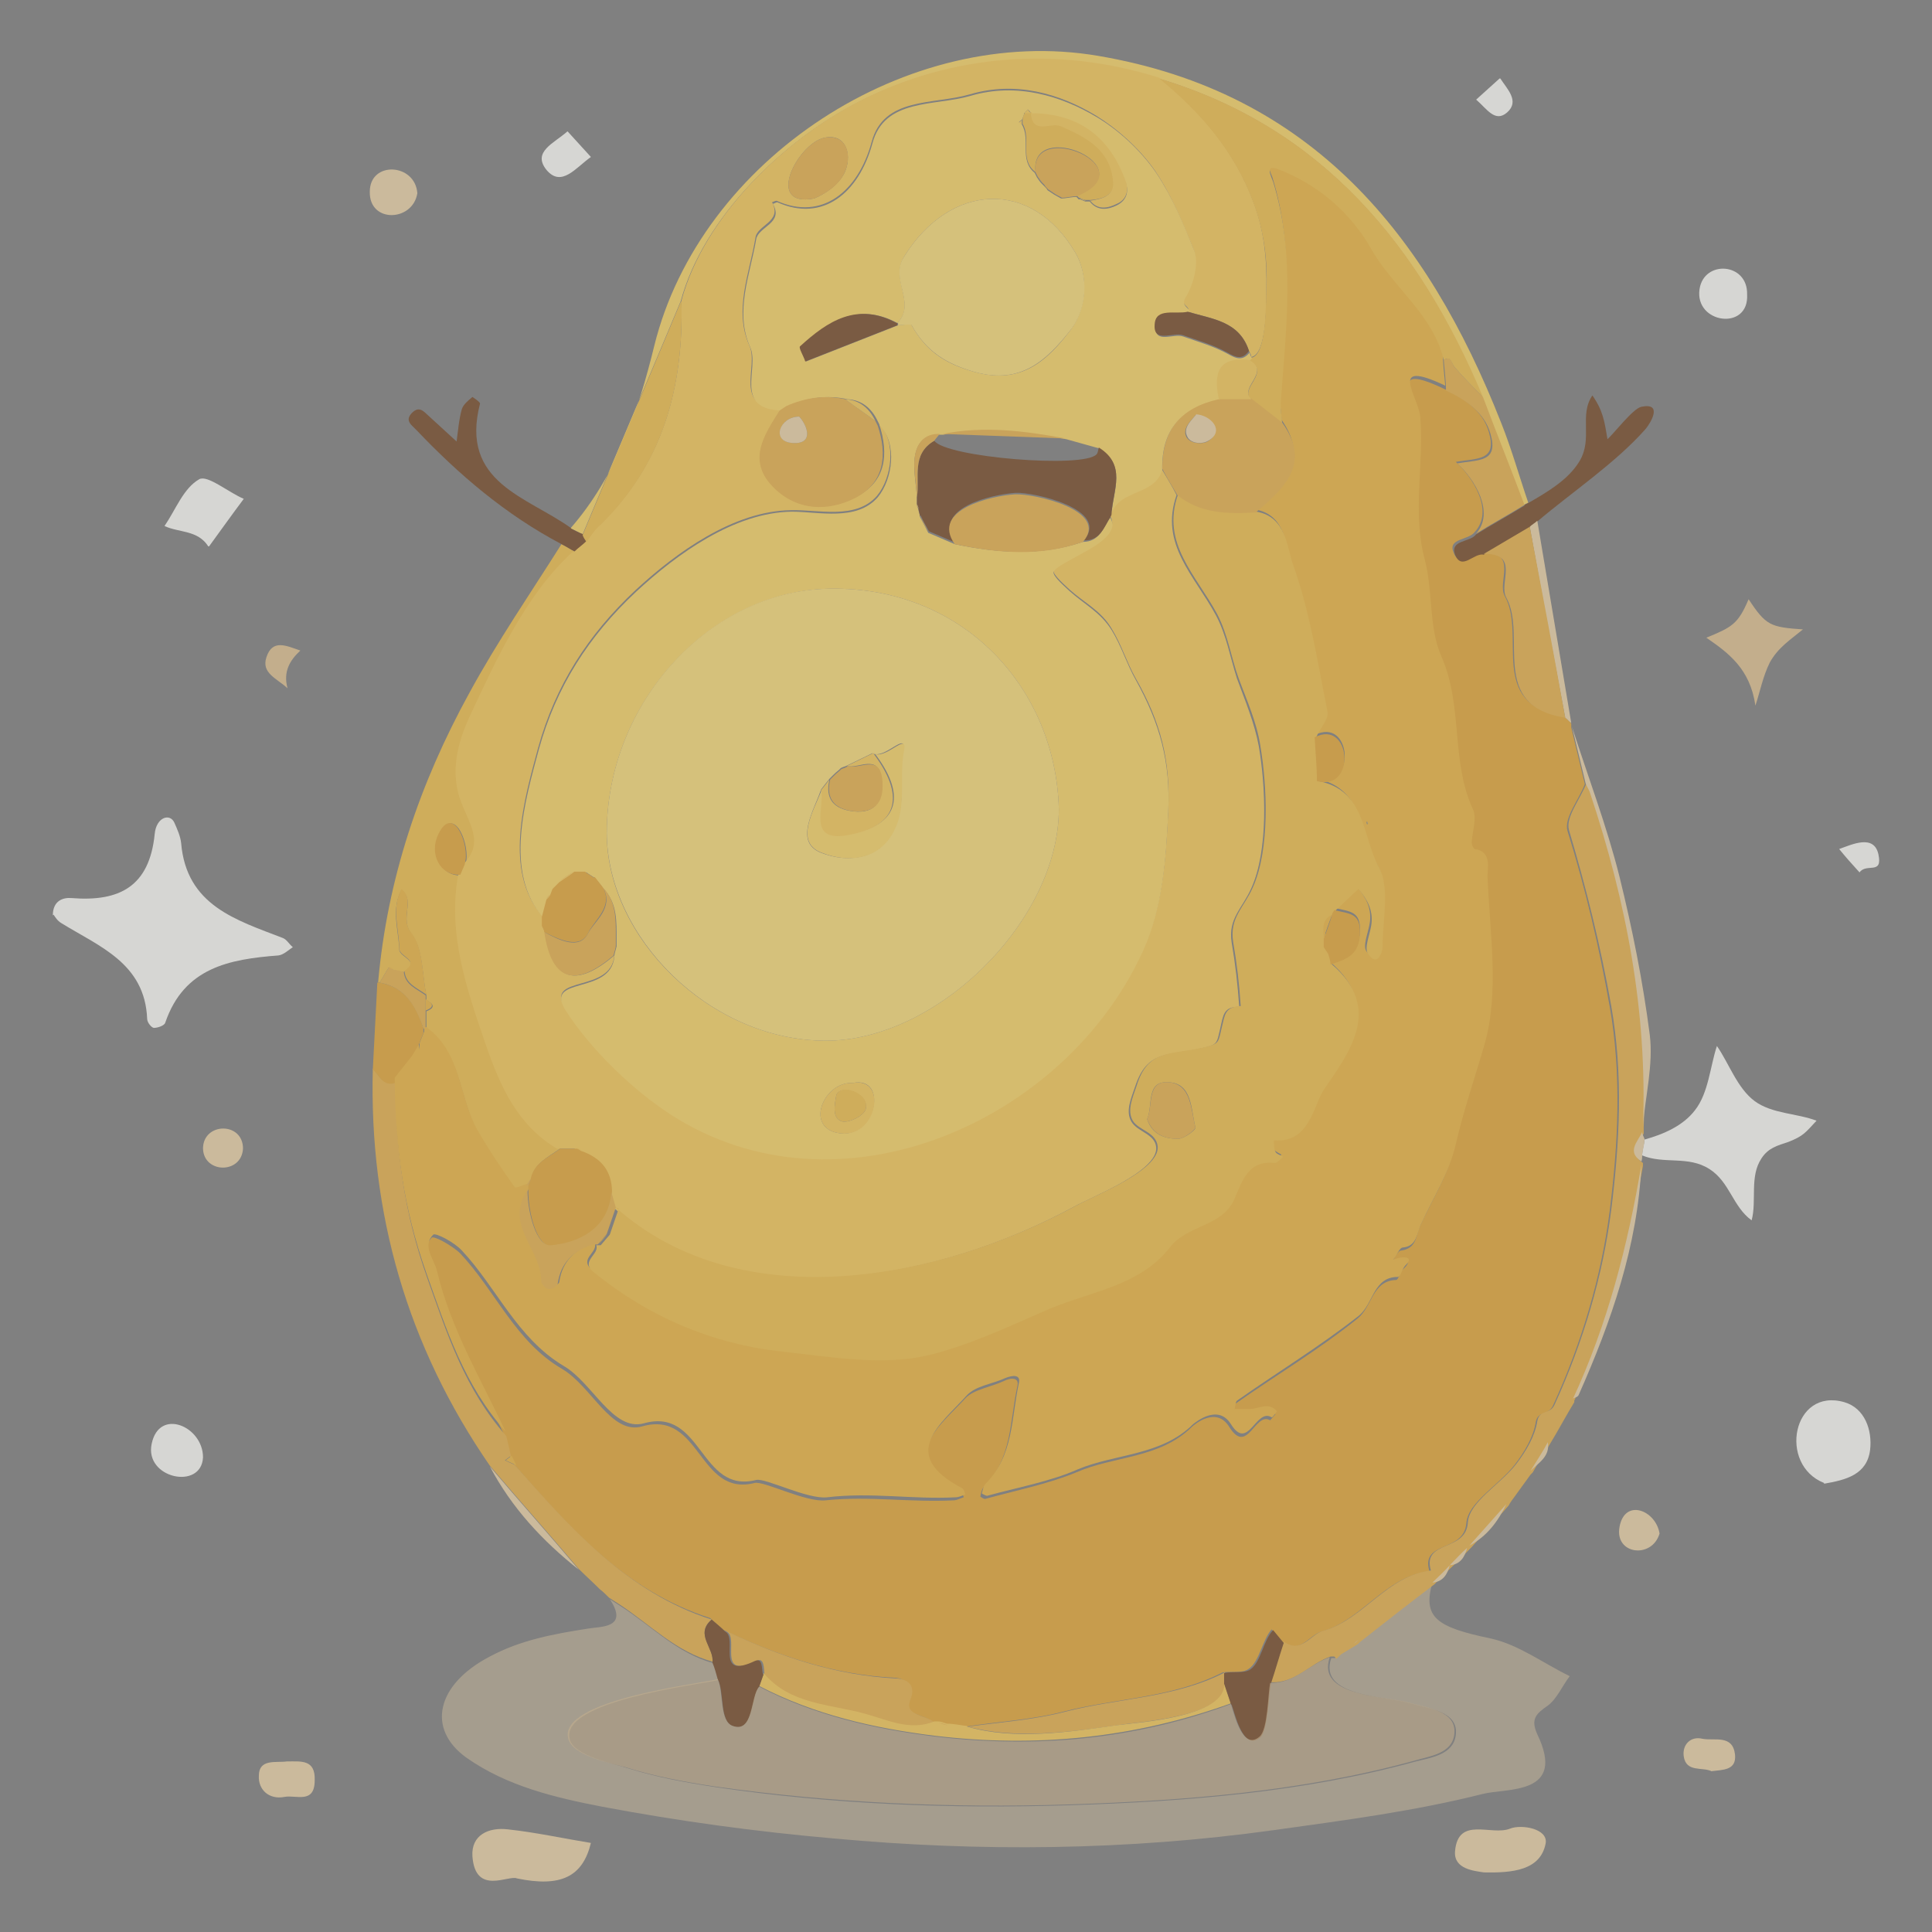 <?xml version="1.0" encoding="UTF-8"?>
<svg xmlns="http://www.w3.org/2000/svg" version="1.1" viewBox="0 0 256 256">
  <rect x="0" y="0" width="256" height="256" fill="#808080" stroke="none"/>
  <defs>
    <style>
      .cls-1, .cls-2 {
        fill: #ebd3a8;
      }

      .cls-3, .cls-4 {
        fill: #dfc292;
      }

      .cls-5 {
        fill: #f1c04c;
      }

      .cls-6 {
        fill: #fadd79;
      }

      .cls-4 {
        opacity: .6;
      }

      .cls-7 {
        fill: #eeb741;
      }

      .cls-8 {
        fill: #e5a838;
      }

      .cls-2 {
        opacity: .5;
      }

      .cls-9 {
        fill: #e8b24b;
      }

      .cls-10 {
        fill: #f7cb59;
      }

      .cls-11 {
        fill: #fad567;
      }

      .cls-12 {
        fill: #774b29;
      }

      .cls-13 {
        fill: #fbfbf7;
      }

      .cls-14 {
        opacity: .7;
      }
    </style>
  </defs>
  <!-- Generator: Adobe Illustrator 28.7.5, SVG Export Plug-In . SVG Version: 1.2.0 Build 176)  -->
  <g>
    <g id="_图层_1" data-name="图层_1">
      <g class="cls-14">
        <path class="cls-8" d="M208.2,95.9c0,.2,0,.3,0,.5.6,2.5,1.2,5,1.8,7.5-.8,2.1-2.8,4.5-2.3,6.2,2.4,7.7,4.2,15.4,5.6,23.3,1.6,9.1,1.1,18.2,0,27-1.1,8.7-3.7,17.5-7.5,25.8-.6,1.4-2,.7-2.3,2.2-.3,2-1.5,4-2.8,5.7-2.1,2.7-6.2,5-6.4,7.7-.3,4-6.1,2.3-4.9,6.4-5.9.7-8.9,6.5-14.3,8-1.7.5-2.9,3.1-5.2,1.4-.5-.6-.9-1.1-1.4-1.7-1.2,1.3-1.6,4.2-3,5.2-.9.7-2.4.3-3.5.5-6.6,3.4-14.1,3.4-21.1,5.2-4.2,1.1-8.6,1.3-13,2-.9,0-1.7-.2-2.6-.3-.4,0-.8-.2-1.2-.3-.2,0-.4,0-.5,0-1.1-1.1-4.1-.9-3.3-3,1-2.6-1.3-2.9-1.9-2.9-8-.4-15.3-2.9-22.5-6.3-.6-.5-1.2-1-1.8-1.6-11.3-3.6-18.7-12-26.1-20.5-.2-.4-.4-.8-.6-1.2-.2-.9-.4-1.7-.6-2.6-3.3-7-7.3-13.7-9.1-21.3-.4-1.6-2-3.3-.5-4.8.3-.3,2.8,1.1,3.8,2.1,4.7,5,7.3,11.7,13.5,15.3,3.9,2.3,6.5,8.8,10.6,7.6,7.8-2.2,7.4,9.4,14.9,7.5,1.2-.3,6.8,2.6,9.4,2.3,5.7-.6,11.3.3,17,0,.4,0,.9-.3,1.3-.4-.1-.3-.2-.7-.4-.8-8.6-4.5-2.9-8.5.6-12.3,1.1-1.2,3.4-1.5,5.1-2.3,1-.5,2.1-.5,1.8.7-1,4.6-.7,9.6-4.4,13.3-.3.3-.4.8-.5,1.3,0,0,.5.4.7.3,4-1.1,8.4-2,12-3.5,5-2.2,11-1.8,15.3-6,.4-.4,3.3-2.8,5,0,2.4,3.8,3.4-2.1,5.4-.9,0,0,.7-.8.7-.8-1.1-1.3-2.3-.3-3.6-.3-.7,0-1.3,0-2,0,.1-.4,0-.9.3-1.1,5.4-3.8,11-7.1,16.2-11.3,1.9-1.5,1.9-5,5.1-5.1.3,0,.5-1.1,1-1.5.6-.6.9-1-.3-1.1-.4,0-.9.2-1.3.3.4-.6.8-1.6,1.3-1.6,2-.3,1.9-1.9,2.4-3.1,1.6-3.5,3.7-6.7,4.6-10.6,1-4.4,2.6-8.9,3.8-13.2,2-6.9.6-14.8.4-22.3,0-1,.6-3.3-1.7-3.6-.2,0-.4-.6-.4-.9,0-1.4.7-3.2.2-4.3-3.1-6.4-1.4-13.8-4.2-20.3-1.7-3.9-1.1-8.6-2.2-12.8-1.7-6.3,0-12.6-.6-18.9-.2-2.7-4.5-7.9,3.3-4.2,2.6,1.2,5.2,2.9,6,5.8,1.1,3.8-1.6,3.4-4.4,3.9,2.3,2.1,5.1,6.5,2.5,9.3-.8,1.1-3.6.8-2.8,2.7.8,2.2,2.5-.3,3.8,0,4.9-.1,1.9,3.9,3,5.8,2.9,5.2-2.4,14.3,7.8,15.9.3.2.5.5.8.7Z"/>
        <path class="cls-2" d="M189.8,209.7c-1.3,4.6.5,5.9,7.7,7.4,3.7.8,7,3.3,10.5,5-1,1.3-1.7,3-2.9,3.9-1.6,1.1-2.3,1.8-1.4,3.8,3.9,8.1-4,7.1-7.2,7.9-9.1,2.3-18.4,3.5-27.7,4.8-19.4,2.7-38.9,2.9-58.4,1.1-10.3-.9-20.5-2.3-30.6-4.2-6.2-1.2-12.6-2.7-18-6.5-5.3-3.8-4-9.7,3.1-13.4,4.1-2.2,8.5-3,13-3.7,1.6-.3,5.5,0,2.9-3.9.5.3.9.6,1.4.9,4.1,2.6,7.5,6.3,12.4,7.6.2.7.4,1.5.7,2.2-3.1.7-21.2,2.8-19.8,7.9.6,2.2,5.9,3.2,7.7,3.8,3.8,1.2,7.7,1.9,11.6,2.5,15.5,2.3,31.3,2.9,47,2.4,15.4-.5,30.9-1.7,45.8-5.8,2-.5,5-.9,5.3-3.5.4-3.2-3.7-3.5-6-4.2-3.2-1-12.3-.8-10.5-6,.2,0,.4,0,.5,0,.2-.2.4-.4.6-.6.7-.4,1.3-.8,2-1.2.2-.2.4-.4.6-.5,3.3-2.5,6.5-5,9.8-7.6Z"/>
        <path class="cls-5" d="M50.1,130.2c1.2-13.7,5.5-26.4,12.1-38.4,3.7-6.8,8.1-13.2,12.2-19.7.6.3,1.2.7,1.8,1-6.1,5.6-10,14.1-13.5,21.6-1.6,3.5-2.6,7.2-1.4,10.9,1.1,3.3,3.5,5.9.4,8.9.7-2.4-1.5-8.1-3.5-3.9-1.2,2.5.2,5.5,2.9,5.4-1.4,7.9,1.1,15.2,3.7,22.5,1.9,5.5,4.1,10.6,9.4,13.7-1.5,1.1-3.4,1.9-3.8,4-.2.3-.4.6-.6.9-.6.2-1.5.6-1.6.4-1.7-2.5-3.4-4.9-4.9-7.5-2.5-4.5-2.1-10.3-6.8-13.7,0-.8,0-1.5,0-2.3,1.3-.5.9-1,0-1.5,0-.2,0-.4,0-.6-.6-2.8-.4-6.1-2-8.2-1.6-2.1.6-4.3-1.3-5.8-1.4,2.6-.4,5.2-.3,7.9,0,1.1,3,1.5.6,3-.5,0-1-.2-1.4-.3-.2,0-.4-.2-.6-.3-.4.7-.8,1.3-1.2,2,0,0-.2,0-.3,0Z"/>
        <path class="cls-9" d="M176.8,219.5c-.2,0-.4,0-.5,0-2.7.9-4.7,3.6-7.9,3.4.6-1.8,1.1-3.6,1.7-5.4,2.3,1.7,3.5-.9,5.2-1.4,5.4-1.5,8.4-7.3,14.3-8-1.2-4.1,4.7-2.4,4.9-6.4.2-2.7,4.3-5,6.4-7.7,1.3-1.7,2.5-3.7,2.8-5.7.3-1.6,1.7-.8,2.3-2.2,3.8-8.3,6.4-17.1,7.5-25.8,1.1-8.8,1.6-17.9,0-27-1.4-7.9-3.3-15.6-5.6-23.3-.5-1.7,1.5-4.1,2.3-6.2.2.4.5.8.6,1.3,4.8,14.3,7.6,29,7,44.2,0,.3,0,.6,0,.9-.6,1.3-2.1,2.5-.1,3.9,0,.1,0,.3,0,.4-1.9,10.7-4.6,21.2-9.1,31.1,0,0,0,.2,0,.2-1.1,1.8-2.1,3.7-3.2,5.5,0,0,0,0,0,0-.8,1.3-1.6,2.5-2.3,3.8,0,0-.2.2-.3.3-.7,1-1.4,1.9-2.1,2.9-.3.4-.6.8-.8,1.2-1.6,1.8-3.3,3.7-4.9,5.5,0,0-.2.2-.3.3-.8.8-1.5,1.6-2.3,2.3,0,0,0,0,0,0-.8.8-1.6,1.5-2.3,2.3,0,0,0,0,0,0-3.3,2.5-6.5,5-9.8,7.6-.2.2-.4.4-.6.5-.7.4-1.3.8-2,1.2-.2.2-.4.4-.6.6Z"/>
        <path class="cls-13" d="M7,121.3c0-2,1.4-2.4,2.5-2.3,6.3.5,10.3-1.5,11-8.5.2-2.2,2-2.8,2.6-1.5.4.9.8,1.8.9,2.7.7,8.3,7.3,10.2,13.5,12.6.5.2.8.8,1.3,1.2-.6.4-1.2,1-1.9,1.1-6.5.5-12.5,1.6-15,8.9-.1.4-1,.7-1.5.7-.3,0-.9-.7-.9-1.2-.3-7.4-6.4-9.6-11.4-12.7-.5-.3-.8-.8-1-1.1Z"/>
        <path class="cls-9" d="M94.5,220.2c-4.9-1.3-8.3-4.9-12.4-7.6-.5-.3-.9-.6-1.4-.9-.4-.4-.8-.8-1.2-1.1-.9-.9-1.9-1.8-2.8-2.7,0,0,0,0,0,0-3.9-4.6-7.9-9.1-11.8-13.7-10.9-15.8-16-33.4-15.5-52.6.8.8,1.3,2.3,3,1.8.1,9.3,1.1,17.1,4.2,25.9,2.7,7.6,5,14.8,10.5,21,.2.9.4,1.7.6,2.6-.3.2-.5.4-.8.6.4.2.9.4,1.3.6,7.4,8.4,14.9,16.9,26.1,20.5-2.3,1.9.4,3.8.1,5.7Z"/>
        <path class="cls-11" d="M75.6,70c6.1-7,9-15.6,11.1-24.2,6.1-24.7,33.6-42.7,58.8-38.4,28.3,4.8,43.6,23.7,53.4,48.6,1.4,3.5,2.4,7.1,3.6,10.6-.2.1-.4.2-.6.3-1.8-4.8-3.7-9.6-5.5-14.3-8.4-20.1-21.2-35.7-42.9-42.2-13.2-4.2-27.4-3.2-39.7,3.1-10,5.1-20.6,15.3-23.6,26.4-4.3,10.3-8.7,20.6-13,30.9-.6-.3-1.1-.6-1.7-.8Z"/>
        <path class="cls-13" d="M217.9,151c2.5-.7,5.1-1.8,6.7-3.9,1.8-2.3,2-5.8,2.9-8.5,1.6,2.3,2.7,5.6,5,7.3,2.3,1.7,5.6,1.6,8.2,2.6-1.5,1.6-1.7,2-3.7,2.8-1.5.5-2.7.8-3.6,2.2-1.6,2.4-.6,5.6-1.3,8.2-2.5-1.8-2.9-5.1-5.6-6.8-2.8-1.8-6-.6-8.9-1.8,0-.6.2-1.3.3-1.9Z"/>
        <path class="cls-12" d="M202,66.9c.2-.1.4-.2.6-.3,2.4-1.4,5.2-3,6.7-5.5,1.8-3-.1-6.1,1.7-8.7,1.4,2,1.6,3.4,2,5.8.8-.7,3.4-4.1,4.5-4.3,2.9-.6,1.2,2.2.5,3-4,4.5-9.7,8.3-14.3,12.2-.3.3-.7.5-1,.8l-6.1,3.6c-1.3-.3-2.9,2.2-3.8,0-.7-2,2-1.6,2.8-2.7,2.1-1.3,4.3-2.5,6.4-3.8Z"/>
        <path class="cls-12" d="M75.6,70c.6.3,1.1.6,1.7.8.2.3.4.6.5.9-.5.5-1.1.9-1.6,1.4-.6-.3-1.2-.7-1.8-1-7.4-3.9-13.6-9.2-19.3-15.2-.6-.6-1.5-1.2-.5-2.2,1-1,1.6-.1,2.3.5,1.2,1.1,2.4,2.2,3.6,3.3.2-1.4.3-2.9.7-4.3.2-.6.8-1.1,1.4-1.6,0,0,1.1.7,1,.9-2.7,10.5,6.3,12.3,12.1,16.5Z"/>
        <path class="cls-1" d="M68.5,248.9c-1.1-.5-5.5,2.3-5.9-2.9-.2-2.9,2.2-3.9,4.7-3.6,3.7.4,7.3,1.2,11,1.8-1.1,4.5-4,5.9-9.8,4.7Z"/>
        <path class="cls-13" d="M241.7,196.5c-6.1-2.4-4.2-12.7,2.7-10.7,2.7.8,3.7,3.7,3.4,6.3-.4,3.3-3.2,4-6.1,4.5Z"/>
        <path class="cls-8" d="M52.4,143.5c-1.7.5-2.1-1-3-1.8.2-3.8.4-7.7.6-11.5,0,0,.2,0,.3,0,3.4.6,4.9,3.1,5.8,6.1,0,.2,0,.4,0,.6-.2.5-.4,1-.6,1.5,0,.3,0,.6,0,.9-.3.5-.6,1-.9,1.5-.8,1-1.5,1.9-2.3,2.9Z"/>
        <path class="cls-3" d="M232.6,93.5c-.7-4.9-3.6-7-6.5-9,3.4-1.4,4.2-1.8,5.6-5.1,2.3,3.5,2.9,3.7,7.2,4-1.7,1.4-3.3,2.4-4.4,4.4-.9,1.8-1.3,3.9-1.9,5.7Z"/>
        <path class="cls-1" d="M196.6,248.1c-1.2-.2-4-.4-3.8-2.8.4-4.7,4.8-2,7.3-3,1.5-.6,5.1,0,4.7,2-.7,3.5-4.3,3.9-8.3,3.8Z"/>
        <path class="cls-13" d="M27.6,72.4c-1.4-2.2-3.9-1.8-5.8-2.7,1.5-2.2,2.5-5,4.6-6.2,1.1-.6,3.8,1.7,5.9,2.6-1.5,2-3,4.1-4.6,6.3Z"/>
        <path class="cls-1" d="M217.7,149.3c.6-15.2-2.2-29.8-7-44.2-.1-.4-.4-.8-.6-1.3-.6-2.5-1.2-5-1.8-7.5,2.1,6.6,4.6,13.1,6.3,19.9,1.7,6.9,3.1,13.9,4,20.9.5,4-.6,8.1-.9,12.2Z"/>
        <path class="cls-13" d="M26.9,193.1c-.2,4.4-7.8,2.8-6.8-1.8,1-4.8,6.8-2.3,6.8,1.8Z"/>
        <path class="cls-13" d="M231.5,39c.3,4.9-7,3.9-6.3-.7.6-3.9,6.4-3.5,6.3.7Z"/>
        <path class="cls-1" d="M55.3,25.6c-.6,3.8-6.4,4-6.3-.2,0-4.1,6-3.8,6.3.2Z"/>
        <path class="cls-1" d="M38,233.4c1.9,0,3.8-.3,3.7,2.5,0,3.2-2.5,1.9-4,2.2-2.1.4-3.5-1-3.4-2.8,0-2.3,2.3-1.7,3.7-1.9Z"/>
        <path class="cls-1" d="M226.8,234.7c-1.2-.6-3.4.2-3.7-2-.2-1.5.9-2.7,2.5-2.3,1.6.3,4-.6,4.3,2.1.2,2.1-1.6,2-3.2,2.2Z"/>
        <path class="cls-13" d="M75.2,17.4c1.1,1.2,2.1,2.3,3.1,3.4-2,1.4-3.9,4.1-5.9,1.7-1.9-2.4,1-3.5,2.8-5.1Z"/>
        <path class="cls-1" d="M219.9,203.2c-1,3.4-6,2.8-5.3-.9.7-3.8,4.8-2.2,5.3.9Z"/>
        <path class="cls-1" d="M32.2,152.2c-.2,3.4-5.2,3.3-5.3,0,0-3.5,5.3-3.6,5.3,0Z"/>
        <path class="cls-1" d="M208.4,185.4c4.6-9.9,7.3-20.4,9.1-31.1-.5,10.8-4,20.8-8.3,30.5-.1.3-.5.4-.8.5Z"/>
        <path class="cls-1" d="M202.7,69.8c.3-.3.7-.5,1-.8,1.5,8.9,3,17.9,4.5,26.8-.3-.2-.5-.5-.8-.7-1.6-8.4-3.2-16.9-4.7-25.3Z"/>
        <path class="cls-13" d="M246.4,115.6c-1-1.1-1.9-2.1-2.7-3.1,1.7-.6,4.6-2,5.2.7.6,2.8-1.6,1.1-2.5,2.4Z"/>
        <path class="cls-13" d="M198.8,10.4c.9,1.4,2.6,3,.9,4.5-1.6,1.4-2.7-.5-4.1-1.7,1-.9,2-1.8,3.1-2.8Z"/>
        <path class="cls-3" d="M38.1,91.2c-1.4-1.3-3.5-2-2.8-4.1.8-2.5,2.7-1.5,4.5-.9-1.4,1.3-2.3,2.8-1.7,5Z"/>
        <path class="cls-1" d="M64.9,194.3c3.9,4.6,7.9,9.1,11.8,13.7-4.8-3.8-8.9-8.2-11.8-13.7Z"/>
        <path class="cls-1" d="M194.7,204.8c1.6-1.8,3.3-3.7,4.9-5.5-1.1,2.3-2.6,4.3-4.9,5.5Z"/>
        <path class="cls-1" d="M205.1,191.2c1.1-1.8,2.1-3.7,3.2-5.5-1.1,1.8-2.1,3.7-3.2,5.5Z"/>
        <path class="cls-1" d="M202.8,194.9c.8-1.3,1.6-2.5,2.3-3.8.3,1.9-1.2,2.7-2.3,3.8Z"/>
        <path class="cls-1" d="M217.9,151c0,.6-.2,1.3-.3,1.9,0,.3,0,.7-.1,1-2-1.3-.5-2.6.1-3.9,0,.3.2.6.3.9Z"/>
        <path class="cls-1" d="M200.5,198.1c.7-1,1.4-1.9,2.1-2.9-.7,1-1.4,1.9-2.1,2.9Z"/>
        <path class="cls-1" d="M76.7,208c.9.9,1.9,1.8,2.8,2.7-.9-.9-1.9-1.8-2.8-2.7Z"/>
        <path class="cls-1" d="M189.8,209.7c.8-.8,1.6-1.5,2.3-2.3-.3,1.2-.9,2.2-2.3,2.3Z"/>
        <path class="cls-1" d="M192.1,207.4c.8-.8,1.5-1.6,2.3-2.3-.3,1.2-.9,2.2-2.3,2.3Z"/>
        <path class="cls-7" d="M55.6,139.1c0-.3,0-.6,0-.9.2-.5.4-1,.6-1.5,0-.2,0-.4,0-.6,0,0,.2,0,.3,0,4.7,3.4,4.3,9.3,6.8,13.7,1.5,2.6,3.2,5.1,4.9,7.5.1.2,1.1-.3,1.6-.4,0,0,.2,0,.3,0,0,.2,0,.4,0,.6-3.2,4.6,1.9,8,1.8,12.1,0,.4.6,1,1,1,.4,0,1.1-.4,1.2-.7.4-2.8,2.1-4.4,4.7-5.2.5,1.3-2.2,2.1-.3,3.6,7.4,5.8,15.7,9.4,25,10.5,6.4.7,13.2,2,19.2.5,5.1-1.2,10.4-3.6,15.3-5.8,5.7-2.6,12.7-3.1,16.8-8.5,2.4-3.1,7-2.6,8.6-6.5,1-2.3,1.8-5,5.3-4.7.3,0,.7-.5,1.1-.8-.3-.2-.8-.4-1-.7-.2-.4-.1-1-.2-1.5,4.7.5,5.1-4.5,6.6-6.7,3.2-4.7,8-10.7,1.1-16.6,2.3-.7,3.8-1.3,3.9-4.1.1-2.7-1.3-2.6-3.4-3.1,1-.9,2-1.9,3-2.8,1.2,1.4,2,2.9,1.7,4.8-.2,1.3-1,3.1-.4,3.8,1.3,1.7,1.9-.2,1.9-1,0-3.5,1.1-7.8-.5-10.5-2.2-3.9-1.8-10.2-8-11.4,5.3,1.4,4.6-8.3-.3-5.8.5-1.1,1.7-2.4,1.5-3.4-1.2-6.5-2.3-13.1-4.5-19.3-.9-2.4-.8-6.5-4.9-7.2,3.8-3.2,7.3-6.4,3.5-11.9,0-.9-.2-1.8-.2-2.8.7-9.8,2-19.6-1-29.3-.2-.6-1.2-2.4.6-1.7,5.4,2,9.7,5.8,12.4,10.6,2.9,5.1,8.1,8.7,9.6,14.7,0,1.3.2,2.7.3,4-7.8-3.7-3.5,1.5-3.3,4.2.5,6.3-1.1,12.6.6,18.9,1.1,4.2.5,9,2.2,12.8,2.9,6.6,1.2,13.9,4.2,20.3.5,1.1-.1,2.9-.2,4.3,0,.3.2.8.4.9,2.3.3,1.7,2.6,1.7,3.6.3,7.5,1.6,15.4-.4,22.3-1.2,4.2-2.8,8.8-3.8,13.2-.9,3.9-3,7.1-4.6,10.6-.6,1.2-.5,2.9-2.4,3.1-.5,0-.8,1.1-1.3,1.6.4-.1.9-.3,1.3-.3,1.1,0,.9.5.3,1.1-.4.4-.6,1.5-1,1.5-3.2,0-3.2,3.5-5.1,5.1-5.2,4.1-10.8,7.5-16.2,11.3-.2.2-.2.7-.3,1.1.7,0,1.3,0,2,0,1.2,0,2.5-1,3.6.3,0,0-.6.9-.7.8-2.1-1.3-3.1,4.6-5.4.9-1.7-2.7-4.6-.3-5,0-4.2,4.2-10.3,3.9-15.3,6-3.6,1.6-8,2.4-12,3.5-.2,0-.7-.3-.7-.3.1-.4.2-1,.5-1.3,3.7-3.7,3.4-8.7,4.4-13.3.3-1.2-.8-1.1-1.8-.7-1.7.8-3.9,1-5.1,2.3-3.4,3.8-9.2,7.8-.6,12.3.2.1.3.5.4.8-.4.2-.9.4-1.3.4-5.6.3-11.2-.7-17,0-2.6.3-8.2-2.6-9.4-2.3-7.5,1.9-7.1-9.7-14.9-7.5-4.1,1.1-6.8-5.4-10.6-7.6-6.2-3.7-8.9-10.4-13.5-15.3-1-1.1-3.5-2.4-3.8-2.1-1.5,1.5.1,3.2.5,4.8,1.8,7.6,5.8,14.3,9.1,21.3-5.5-6.2-7.8-13.4-10.5-21-3.1-8.8-4.1-16.6-4.2-25.9.8-1,1.5-1.9,2.3-2.9.3-.5.6-1,.9-1.5ZM181.2,108.9c-.2,0-.2,0-.1.3.2,0,.2,0,.1-.3Z"/>
        <path class="cls-9" d="M202.7,69.8c1.6,8.4,3.2,16.9,4.7,25.3-10.2-1.6-5-10.8-7.8-15.9-1.1-1.9,1.9-5.9-3-5.8,2-1.2,4.1-2.4,6.1-3.6Z"/>
        <path class="cls-9" d="M96.2,216.1c7.1,3.4,14.5,5.9,22.5,6.3.6,0,3,.3,1.9,2.9-.8,2.1,2.2,1.9,3.3,3-3.2,1.3-6.2-.2-9.1-1-4.7-1.3-10-1.2-13.5-5.4-.1-.8,0-2.4-1.1-1.8-5.3,2.5-2.2-3-3.9-3.9Z"/>
        <path class="cls-9" d="M128.2,228.8c4.3-.6,8.8-.9,13-2,7-1.8,14.5-1.8,21.1-5.2,0,.5,0,1,0,1.4.4,4.5-11.2,5.1-14.2,5.6-6.3.9-13.6,1.9-19.8.2Z"/>
        <path class="cls-9" d="M191.6,51.7c0-1.3-.2-2.7-.3-4,1.1-.6,1,.4,1.4.9,1.2,1.4,2.5,2.7,3.8,4,1.8,4.8,3.7,9.5,5.5,14.3-2.1,1.3-4.3,2.5-6.4,3.8,2.5-2.8-.2-7.2-2.5-9.3,2.8-.5,5.5-.1,4.4-3.9-.8-2.9-3.4-4.6-6-5.8Z"/>
        <path class="cls-10" d="M128.2,228.8c6.2,1.8,13.5.7,19.8-.2,3-.4,14.6-1.1,14.2-5.6.3.9.6,1.8.9,2.7-12.7,4.6-25.8,5.9-39.2,4.3-8.1-1-16-2.8-23.3-6.6.2-.6.4-1.1.6-1.7,3.5,4.2,8.9,4.1,13.5,5.4,2.9.8,5.9,2.3,9.1,1,.2,0,.4,0,.5,0,.4,0,.8.2,1.2.3.9,0,1.7.2,2.6.3Z"/>
        <path class="cls-12" d="M101.2,221.8c-.2.6-.4,1.1-.6,1.7-1.1,1.2-.7,6.2-3.5,5.2-1.8-.6-1.1-4.6-2-6.2-.2-.7-.4-1.5-.7-2.2.3-1.9-2.4-3.7-.1-5.7.6.5,1.2,1,1.8,1.6,1.7.9-1.4,6.4,3.9,3.9,1.1-.5.9,1,1.1,1.8Z"/>
        <path class="cls-12" d="M163.1,225.8c-.3-.9-.6-1.8-.9-2.7,0-.5,0-1,0-1.4,1.1-.3,2.6.1,3.5-.5,1.4-1,1.7-3.9,3-5.2.5.6.9,1.1,1.4,1.7-.6,1.8-1.1,3.6-1.7,5.4-.3,1.4-.4,6.2-1.4,7.1-2.3,2-3.4-3.3-3.8-4.3Z"/>
        <path class="cls-7" d="M68.3,194.1c-.4-.2-.9-.4-1.3-.6.3-.2.5-.4.8-.6.2.4.4.8.6,1.2Z"/>
        <path class="cls-9" d="M125.6,228.6c-.4,0-.8-.2-1.2-.3.4,0,.8.2,1.2.3Z"/>
        <path class="cls-4" d="M163.1,225.8c.4,1.1,1.5,6.3,3.8,4.3,1.1-.9,1.1-5.7,1.4-7.1,3.2.1,5.2-2.5,7.9-3.4-1.8,5.2,7.2,5.1,10.5,6,2.2.7,6.4,1,6,4.2-.3,2.6-3.3,2.9-5.3,3.5-14.9,4.1-30.4,5.3-45.8,5.8-15.7.5-31.5-.2-47-2.4-3.9-.6-7.8-1.3-11.6-2.5-1.8-.5-7.1-1.5-7.7-3.8-1.4-5.1,16.8-7.2,19.8-7.9.8,1.7.2,5.6,2,6.2,2.8,1,2.3-4,3.5-5.2,7.3,3.8,15.2,5.6,23.3,6.6,13.4,1.6,26.5.4,39.2-4.3Z"/>
        <path class="cls-3" d="M179.4,217.8c.2-.2.4-.4.6-.5-.2.2-.4.4-.6.5Z"/>
        <path class="cls-3" d="M176.8,219.5c.2-.2.4-.4.6-.6-.2.2-.4.4-.6.6Z"/>
        <path class="cls-10" d="M76.1,73.1c.5-.5,1.1-.9,1.6-1.4.4-.6.8-1.3,1.4-1.8,8.7-8.2,11.5-18.5,11.2-30.1,3-11.1,13.6-21.3,23.6-26.4,12.3-6.3,26.5-7.3,39.7-3.1,5.5,4.5,10,9.7,12.5,16.5,1.4,3.7,1.8,7.7,1.7,11.7,0,2,0,8.5-2,8.8,0-.3-.2-.6-.3-.8-1.3-4-4.9-4.2-8.1-5.2.5-.7-1.2-.8-.4-2.1,1-1.8,1.8-4.6,1.1-6.3-1.4-3.4-2.8-6.9-5-10.2-2.2-3.2-5.3-5.8-7.9-7.4-4.8-2.9-10.6-4.6-16.7-2.8-4.8,1.4-11.4.3-13,6.3-1.8,6.6-6.6,10.5-12.6,7.8-.1,0-.4.1-.6.2,1.4,2.6-2,3-2.2,4.7-.8,4.8-2.9,9.6-.8,14.3,1.3,2.8-2.3,8.2,4.2,8.4-2.1,3.3-4.4,6.8-.7,10.3,3.1,3,7.1,3.1,10.7,1.3,3.9-2,4.3-5.6,3-9.6,2.3,2.3,1.7,7.1-.3,9.5-2.8,3.2-7.7,1.8-11.4,1.9-7.6.1-15.2,5.6-20.6,10.6-6.3,5.9-10.6,12.6-12.9,20.9-1.8,6.7-4.7,16.4.6,22.3,0,.2,0,.4,0,.6,0,.2,0,.4,0,.6,0,.3.2.6.3.8,1,7,4.4,7.3,9.2,3.2-.4,5.1-9.3,2.5-6.5,7,3.3,5.2,8.9,10.6,14,13.9,22.2,14.3,52.2,1,62.6-21.8,2.6-5.8,3-12,3.3-18.3.3-6.7-1-11.7-4.3-17.5-1.2-2.1-1.9-4.5-3.2-6.6-1.4-2.4-3.6-3.4-5.6-5.2-.4-.4-2.2-1.9-2.1-2.5,0-.5,2.8-1.9,3.3-2.2,1.2-.7,5.6-2.8,4.2-5,0-.2,0-.3.1-.5,1.1-3.2,5.8-2.3,6.7-5.8.7,1.2,1.4,2.3,2,3.5-2.3,6.5,2.4,10.7,5.2,15.9,1.4,2.6,1.9,5.6,2.8,8.4,1.1,3,2.3,5.8,2.9,9,.9,5.3,1.3,13.7-1,18.8-1.2,2.7-3.1,4-2.6,7.2.5,2.9.8,5.6,1,8.5-2.1,0-2.1,1.1-2.5,2.8-.5,2.1-.3,2.2-2.5,2.7-4.4,1-7.2.2-8.8,5.1-.5,1.5-1.3,3.2-.5,4.6.8,1.4,3.1,1.6,3.3,3.4.3,3.2-8.6,6.6-10.9,7.9-17.9,9.7-44.2,15-60.9.2-.2-.7-.4-1.4-.6-2.1,0-2.8-1.4-4.6-4.1-5.5-.2,0-.4-.2-.6-.3-.8,0-1.5,0-2.3,0-5.2-3.1-7.5-8.2-9.4-13.7-2.5-7.3-5.1-14.6-3.7-22.5.2-.5.4-.9.6-1.4,3.1-3,.7-5.6-.4-8.9-1.2-3.7-.2-7.5,1.4-10.9,3.5-7.5,7.4-16,13.5-21.6ZM107.9,26.3c1.6-.7,3.2-1.8,4-3.4,1-2.1.4-5.1-2.4-4.7-3.6.4-8.4,9.4-1.6,8.1Z"/>
        <path class="cls-8" d="M74.1,152.2c.8,0,1.5,0,2.3,0,.2,0,.4.2.6.3,2.6.9,4.1,2.6,4.1,5.5-.3,5-4.5,6.8-8,7.1-1.9.2-3.1-4.3-3.1-7.3,0-.2,0-.4,0-.6,0-.3.2-.6.3-.9.4-2.2,2.3-2.9,3.8-4Z"/>
        <path class="cls-7" d="M53.5,128.7c2.3-1.5-.6-1.9-.6-3,0-2.6-1.1-5.3.3-7.9,1.9,1.5-.3,3.8,1.3,5.8,1.6,2,1.4,5.4,2,8.2-1.2-.9-2.8-1.4-2.9-3.2Z"/>
        <path class="cls-8" d="M61.6,114.5c-.2.5-.4.9-.6,1.4-2.7.2-4.2-2.8-2.9-5.4,2-4.1,4.2,1.6,3.5,3.9Z"/>
        <path class="cls-9" d="M53.5,128.7c.1,1.8,1.7,2.3,2.9,3.2,0,.2,0,.4,0,.6,0,.5,0,1,0,1.5,0,.8,0,1.5,0,2.3,0,0-.2,0-.3,0-1-3-2.4-5.5-5.8-6.1.4-.7.8-1.3,1.2-2,.2,0,.4.2.6.3.5,0,1,.2,1.4.3Z"/>
        <path class="cls-7" d="M56.4,133.9c0-.5,0-1,0-1.5.9.5,1.3,1,0,1.5Z"/>
        <path class="cls-9" d="M70.3,156.2c0,.3-.2.6-.3.9,0,0-.2,0-.3,0,.2-.3.4-.6.6-.9Z"/>
        <path class="cls-7" d="M52.1,128.4c-.2,0-.4-.2-.6-.3.2,0,.4.2.6.3Z"/>
        <path class="cls-5" d="M165.8,47.4c2-.3,1.9-6.9,2-8.8.2-4-.3-7.9-1.7-11.7-2.5-6.8-7-12-12.5-16.5,21.7,6.5,34.5,22.2,42.9,42.2-1.3-1.3-2.6-2.6-3.8-4-.4-.5-.4-1.5-1.4-.9-1.4-6-6.7-9.6-9.6-14.7-2.7-4.8-7.1-8.6-12.4-10.6-1.8-.7-.8,1.1-.6,1.7,3,9.7,1.7,19.5,1,29.3,0,.9.1,1.8.2,2.8-1.4-1.1-2.7-2.1-4.1-3.2-1.7-1.6,2.7-3.6-.3-5.2.1,0,.2-.2.3-.3Z"/>
        <path class="cls-5" d="M90.3,39.9c.3,11.5-2.5,21.9-11.2,30.1-.5.5-.9,1.2-1.4,1.8-.2-.3-.4-.6-.5-.9,4.3-10.3,8.7-20.6,13-30.9Z"/>
        <path class="cls-9" d="M56.1,136.8c-.2.5-.4,1-.6,1.5.2-.5.4-1,.6-1.5Z"/>
        <path class="cls-9" d="M55.6,139.1c-.3.5-.6,1-.9,1.5.3-.5.6-1,.9-1.5Z"/>
        <path class="cls-5" d="M81.6,160c16.7,14.8,43,9.5,60.9-.2,2.3-1.3,11.2-4.7,10.9-7.9-.2-1.9-2.5-2.1-3.3-3.4-.8-1.4,0-3.1.5-4.6,1.5-4.9,4.4-4.1,8.8-5.1,2.2-.5,2-.6,2.5-2.7.4-1.6.4-2.7,2.5-2.8-.2-3-.5-5.6-1-8.5-.5-3.2,1.4-4.5,2.6-7.2,2.3-5.1,1.9-13.5,1-18.8-.5-3.2-1.8-6-2.9-9-1-2.8-1.4-5.7-2.8-8.4-2.8-5.2-7.5-9.4-5.2-15.9,3.1,2.5,6.7,2.5,10.4,2.3,4,.7,4,4.8,4.9,7.2,2.2,6.2,3.2,12.8,4.5,19.3.2,1-1,2.2-1.5,3.4,0,1.9.2,3.8.3,5.8,6.3,1.2,5.8,7.4,8,11.4,1.5,2.7.5,6.9.5,10.5,0,.8-.7,2.8-1.9,1-.6-.7.2-2.5.4-3.8.3-1.9-.5-3.4-1.7-4.8-1,.9-2,1.9-3,2.8,0,.2-.2.4-.3.6-1.5.6-1.1,2-1.1,3.2,0,.4,0,.8,0,1.1l.6.9c.1.5.2,1,.3,1.4,6.9,5.9,2.1,11.9-1.1,16.6-1.4,2.2-1.9,7.1-6.6,6.7,0,.5,0,1.1.2,1.5.1.3.6.4,1,.7-.4.3-.7.8-1.1.8-3.5-.4-4.3,2.4-5.3,4.7-1.6,3.8-6.2,3.4-8.6,6.5-4.1,5.3-11.1,5.9-16.8,8.5-5,2.2-10.2,4.6-15.3,5.8-6,1.4-12.8.2-19.2-.5-9.3-1-17.7-4.6-25-10.5-1.9-1.5.8-2.4.3-3.6.2,0,.4,0,.6,0l1.2-1.4c.4-1.2.8-2.3,1.2-3.5ZM152,148.3c.7,2.1,2.4,2.6,4.1,2.6.8,0,2.4-1.2,2.3-1.5-.6-2.4-.4-5.9-3.6-6-3-.2-2,3.1-2.8,4.9Z"/>
        <path class="cls-9" d="M166.4,67.9c-3.7.2-7.3.2-10.4-2.3-.7-1.2-1.4-2.3-2-3.5,0-5.2,2.5-8.2,7.5-9.3h4.3c1.4,1.1,2.7,2.1,4.1,3.2,3.9,5.4.3,8.7-3.5,11.9ZM158.5,54.9c-.6.8-1.9,1.8-1.3,3,.5.9,2.1,1,2.8.6,2.3-1.4.3-3.4-1.6-3.5Z"/>
        <path class="cls-9" d="M81.6,160c-.4,1.2-.8,2.3-1.2,3.5-.4.5-.8,1-1.2,1.4-.2,0-.4,0-.6,0-2.6.8-4.3,2.4-4.7,5.2,0,.3-.8.8-1.2.7-.4,0-1-.7-1-1,.1-4.2-5-7.5-1.8-12.1,0,3,1.2,7.5,3.1,7.3,3.5-.3,7.7-2.1,8-7.1.2.7.4,1.4.6,2.1Z"/>
        <path class="cls-8" d="M176.5,121.2c0-.2.2-.4.3-.6,2.1.5,3.5.4,3.4,3.1-.1,2.8-1.7,3.4-3.9,4.1,0-.5-.2-1-.3-1.4-.2-.3-.4-.6-.6-.9,0-.4,0-.8,0-1.1.4-1.1.8-2.1,1.1-3.2Z"/>
        <path class="cls-8" d="M174.5,103.5c0-1.9-.2-3.8-.3-5.8,4.8-2.5,5.6,7.2.3,5.8Z"/>
        <path class="cls-5" d="M181.2,108.9c0,.2,0,.3-.1.3,0-.2,0-.3.1-.3Z"/>
        <path class="cls-11" d="M161.5,52.9c-5,1.1-7.6,4.1-7.5,9.3-.9,3.5-5.6,2.6-6.7,5.8.2-3,2-6.4-1.7-8.6-1.4-.4-2.9-.8-4.3-1.2-5.4-1-10.8-1.7-16.3-.6-.2,0-.3,0-.5,0-2.2-.1-3.1,1.4-3.3,3.1-.2,1.7.2,3.5.3,5.3,0,.3,0,.6,0,.9,0,.2.1.4.2.6,0,.3.2.7.2,1l1.1,2.1c1.2.5,2.3,1,3.5,1.5,5.7,1.2,11.4,1.6,17-.3,2.2,0,2.7-1.9,3.6-3.2,1.5,2.2-3,4.3-4.2,5-.5.3-3.2,1.6-3.3,2.2-.1.6,1.7,2.1,2.1,2.5,2,1.8,4.1,2.8,5.6,5.2,1.3,2.1,2,4.5,3.2,6.6,3.2,5.8,4.6,10.8,4.3,17.5-.3,6.3-.7,12.5-3.3,18.3-10.3,22.8-40.4,36.1-62.6,21.8-5.1-3.3-10.7-8.7-14-13.9-2.8-4.5,6-1.9,6.5-7,0-.5.2-.9.3-1.4v-.9c0-2.4.1-4.8-1.7-6.7l-1.1-1.4c-.4-.3-.8-.5-1.2-.8-.5,0-1,0-1.4,0-.7.5-1.4.9-2,1.4,0,0,0,0,0,0-.3.3-.6.6-.9.9-.1.3-.2.5-.3.8l-.5.6c-.2.8-.4,1.5-.6,2.3-5.3-5.9-2.4-15.6-.6-22.3,2.3-8.3,6.6-15,12.9-20.9,5.4-5,13-10.5,20.6-10.6,3.6,0,8.6,1.3,11.4-1.9,2-2.4,2.6-7.1.3-9.5-.1-.2-.2-.4-.3-.6-.8-1.7-2.1-2.8-4-2.9-2.7-.6-5.3-.2-7.8.9-.3.2-.6.4-.9.6h0c-6.5-.2-2.9-5.6-4.2-8.4-2.1-4.7,0-9.6.8-14.3.3-1.7,3.7-2.1,2.2-4.7.2,0,.4-.2.6-.2,6,2.7,10.8-1.2,12.6-7.8,1.6-6,8.2-4.9,13-6.3,6.1-1.8,12,0,16.7,2.8,2.7,1.6,5.7,4.2,7.9,7.4,2.2,3.3,3.6,6.7,5,10.2.7,1.7,0,4.5-1.1,6.3-.8,1.3.9,1.4.4,2.1-1.6.4-4.3-.6-4.4,1.7-.1,2.5,2.4.9,3.7,1.4,2,.7,4.1,1.3,5.9,2.3,1.2.7,2,.9,2.9-.2,0,.3.2.6.3.8-.1,0-.2.2-.3.3-4.3-.5-4.7,1.9-4,5.2ZM136.6,15c-.1-.2-.2-.3-.4-.5-.2.2-.3.3-.5.5,0,.3-.2.6-.3.9-.1,0-.3.2-.4.3.1,0,.3.2.4.3,1.2,2-.4,4.7,1.7,6.4.1.2.2.4.3.6.2.3.4.6.6.8.1.1.2.2.3.3.2.2.4.4.5.6.3.2.6.4.9.6l.9.5c.7,0,1.3-.2,2-.2.1,0,.2.2.3.3.3,0,.6.2.9.3h.6c1,1.3,2.4,1.1,3.6.5,1.2-.6,1.6-1.7,1.2-2.9-2.1-5.9-6.2-9.1-12.6-9.1h0ZM118.9,42.8c-5.2-2.8-9.1-.2-12.8,3.1-.2.2.4,1.3.7,2,4.1-1.6,8.1-3.2,12.2-4.8.6,0,1.7-.3,1.8,0,1.9,3.4,4.4,5.1,8.4,6.2,6.2,1.7,9.6-1.6,12.6-5.5,2.3-3,2.4-7.4.7-10.3-5.8-9.9-16.6-9.3-22.7.5-1.9,3.1,1.7,6.2-.9,8.8ZM140.3,107.2c-.4-15.9-12.5-29.4-30.2-29.2-15.9.2-29.7,15-29.7,32.4,0,13.8,13.6,27.4,28.9,27.5,14.8.1,31-15.9,31-30.7ZM113,143.5c-3.8-.2-6.3,5.7-2.1,6.6,5.2,1.1,6.9-7.6,2.1-6.6Z"/>
        <path class="cls-12" d="M121.9,68.4c0-.3-.2-.7-.2-1,0-.2-.1-.4-.2-.6,0-.3,0-.6,0-.9.4-2.6-.8-5.7,2.3-7.5,1.5,2.2,19.8,3.7,21.5,1.8.2-.2.2-.6.3-.9,3.7,2.3,1.9,5.6,1.7,8.6,0,.2,0,.3-.1.5-.9,1.4-1.4,3.3-3.6,3.2,3.6-4.1-6.6-6.4-9-6.3-3.1.2-11.2,2-8,6.6-1.2-.5-2.3-1-3.5-1.5-.4-.7-.8-1.4-1.1-2.1Z"/>
        <path class="cls-9" d="M104.2,53.8c2.5-1.1,5.1-1.5,7.8-.9,1.3,1,2.7,1.9,4,2.9.1.2.2.4.3.6,1.3,3.9.9,7.6-3,9.6-3.6,1.8-7.6,1.7-10.7-1.3-3.7-3.6-1.4-7,.7-10.3,0,0,0,0,0,0,.3-.2.6-.4.9-.6ZM105.9,55.2c-2.6,0-3.7,3.3-.9,3.5,2.9.2,2-2.3.9-3.5Z"/>
        <path class="cls-8" d="M78.8,116.2c.4.5.8,1,1.1,1.4,1.4,2.6-1.2,4.3-2,6.1-1.1,2.1-3.8.8-5.8-.2,0-.3-.2-.6-.3-.8,0-.2,0-.4,0-.6,0-.2,0-.4,0-.6.2-.8.4-1.5.6-2.3.2-.2.4-.4.5-.6.1-.3.2-.5.3-.8.3-.3.6-.6.9-.9,0,0,0,0,0,0,.7-.5,1.4-.9,2-1.4.5,0,1,0,1.4,0,.4.3.8.5,1.2.8Z"/>
        <path class="cls-9" d="M72.1,123.5c2,1.1,4.7,2.4,5.8.2.9-1.7,3.5-3.4,2-6.1,1.8,1.9,1.7,4.3,1.7,6.7,0,.3,0,.6,0,.9,0,.5-.2.9-.3,1.4-4.8,4.1-8.2,3.8-9.2-3.2Z"/>
        <path class="cls-9" d="M107.9,26.3c-6.8,1.3-2-7.7,1.6-8.1,2.9-.3,3.4,2.6,2.4,4.7-.8,1.7-2.4,2.7-4,3.4Z"/>
        <path class="cls-12" d="M165.5,46.5c-.9,1.2-1.7.9-2.9.2-1.8-1-3.9-1.6-5.9-2.3-1.3-.4-3.9,1.1-3.7-1.4.1-2.3,2.8-1.3,4.4-1.7,3.2,1,6.8,1.2,8.1,5.2Z"/>
        <path class="cls-9" d="M71.8,122c0,.2,0,.4,0,.6,0-.2,0-.4,0-.6Z"/>
        <path class="cls-5" d="M77,152.4c-.2,0-.4-.2-.6-.3.2,0,.4.2.6.3Z"/>
        <path class="cls-10" d="M161.5,52.9c-.7-3.3-.2-5.7,4-5.2,3,1.6-1.4,3.6.3,5.2-1.4,0-2.9,0-4.3,0Z"/>
        <path class="cls-9" d="M152,148.3c.8-1.8-.1-5.1,2.8-4.9,3.1.2,3,3.7,3.6,6,0,.3-1.5,1.5-2.3,1.5-1.7,0-3.3-.5-4.1-2.6Z"/>
        <path class="cls-7" d="M176.5,121.2c-.4,1.1-.8,2.1-1.1,3.2,0-1.2-.4-2.5,1.1-3.2Z"/>
        <path class="cls-7" d="M79.3,164.9c.4-.5.8-1,1.2-1.4-.4.5-.8,1-1.2,1.4Z"/>
        <path class="cls-7" d="M175.4,125.5c.2.3.4.6.6.9-.2-.3-.4-.6-.6-.9Z"/>
        <path class="cls-1" d="M158.5,54.9c1.9.1,3.9,2.2,1.6,3.5-.8.5-2.4.4-2.8-.6-.6-1.2.7-2.2,1.3-3Z"/>
        <path class="cls-6" d="M140.3,107.2c0,14.8-16.2,30.8-31,30.7-15.3-.1-28.8-13.7-28.9-27.5,0-17.4,13.8-32.3,29.7-32.4,17.7-.2,29.8,13.3,30.2,29.2ZM111.4,101.8c-.3.3-.6.5-.9.8-.2.2-.4.4-.6.6-.4.5-.8,1-1.1,1.4-1,2.9-3.6,7,0,8.4,3.5,1.4,8.6,1.1,10.2-4.5.9-3,.1-6,.7-9.1.5-2.6-2.5,1.3-4.1.4-1.2.6-2.3,1.1-3.5,1.7-.3.1-.6.2-.9.4Z"/>
        <path class="cls-6" d="M118.9,42.8c2.6-2.7-1.1-5.8.9-8.8,6.1-9.8,16.9-10.4,22.7-.5,1.7,2.9,1.7,7.3-.7,10.3-3.1,3.9-6.5,7.2-12.6,5.5-3.9-1.1-6.5-2.8-8.4-6.2-.1-.2-1.2,0-1.8,0,0,0,0-.2,0-.3Z"/>
        <path class="cls-9" d="M126.5,72.1c-3.2-4.6,4.9-6.4,8-6.6,2.5-.1,12.6,2.1,9,6.3-5.6,2-11.3,1.5-17,.3Z"/>
        <path class="cls-5" d="M137.2,22.8c-2.2-1.7-.5-4.4-1.7-6.4,0-.2,0-.4,0-.6,0-.3.2-.6.3-.9.3,0,.6,0,.9,0,0,0,0,0,0,0,.3,2.9,2.6,1.1,3.9,1.7,3.5,1.5,6.8,3.2,7,7.5.1,1.8-1.6,2.3-3.1,2.4-.2,0-.4,0-.6,0-.3,0-.6-.2-.9-.3-.1,0-.2-.2-.3-.3,9.2-3.8-6.2-10.3-5.5-3.2Z"/>
        <path class="cls-12" d="M118.9,42.8c0,0,0,.2,0,.3-4.1,1.6-8.1,3.2-12.2,4.8-.2-.7-.9-1.8-.7-2,3.7-3.4,7.6-5.9,12.8-3.1Z"/>
        <path class="cls-9" d="M137.2,22.8c-.7-7.1,14.8-.6,5.5,3.2-.7,0-1.3.2-2,.2-.3-.2-.6-.3-.9-.5-.3-.2-.6-.4-.9-.6-.2-.2-.4-.4-.5-.6-.1-.1-.2-.2-.3-.3-.2-.3-.4-.6-.6-.8l-.3-.6Z"/>
        <path class="cls-10" d="M144.4,26.6c1.5-.2,3.2-.6,3.1-2.4-.3-4.3-3.5-6-7-7.5-1.3-.5-3.7,1.2-3.9-1.7,6.4,0,10.5,3.2,12.6,9.1.4,1.2,0,2.4-1.2,2.9-1.2.6-2.6.9-3.6-.5Z"/>
        <path class="cls-10" d="M113,143.5c4.8-.9,3.2,7.8-2.1,6.6-4.2-.9-1.7-6.8,2.1-6.6ZM110.8,145.2c-.2,1.2-.6,3,.8,3.4.9.2,2.8-.7,3.1-1.6.6-2.1-3.5-3.5-3.9-1.8Z"/>
        <path class="cls-9" d="M141.2,58.1c-5.4-.2-10.8-.4-16.3-.6,5.5-1.1,10.9-.4,16.3.6Z"/>
        <path class="cls-9" d="M124.5,57.5c-.2.3-.5.6-.7.9-3.1,1.8-1.9,4.9-2.3,7.5-.1-1.8-.5-3.6-.3-5.3.2-1.7,1.2-3.2,3.3-3.1Z"/>
        <path class="cls-10" d="M116,55.8c-1.3-1-2.7-1.9-4-2.9,1.9.1,3.2,1.2,4,2.9Z"/>
        <path class="cls-9" d="M76.1,115.4c-.7.5-1.4.9-2,1.4.7-.5,1.4-.9,2-1.4Z"/>
        <path class="cls-9" d="M121.9,68.4c.4.7.8,1.4,1.1,2.1-.4-.7-.8-1.4-1.1-2.1Z"/>
        <path class="cls-5" d="M139.8,25.7c.3.2.6.3.9.5-.3-.2-.6-.3-.9-.5Z"/>
        <path class="cls-9" d="M78.8,116.2c-.4-.3-.8-.5-1.2-.8.4.3.8.5,1.2.8Z"/>
        <path class="cls-9" d="M74.1,116.9c-.3.3-.6.6-.9.9.3-.3.6-.6.9-.9Z"/>
        <path class="cls-10" d="M81.6,125.3c0-.3,0-.6,0-.9,0,.3,0,.6,0,.9Z"/>
        <path class="cls-10" d="M136.6,15c-.3,0-.6,0-.9,0,.2-.2.3-.3.5-.5.1.2.2.3.4.5Z"/>
        <path class="cls-10" d="M143,26.3c.3,0,.6.2.9.3-.3,0-.6-.2-.9-.3Z"/>
        <path class="cls-5" d="M137.5,23.4c.2.3.4.6.6.8-.2-.3-.4-.6-.6-.8Z"/>
        <path class="cls-10" d="M104.2,53.8c-.3.2-.6.4-.9.6.3-.2.6-.4.9-.6Z"/>
        <path class="cls-5" d="M138.3,24.6c.2.2.4.4.5.6-.2-.2-.4-.4-.5-.6Z"/>
        <path class="cls-9" d="M72.9,118.5c-.2.2-.4.4-.5.6.2-.2.4-.4.5-.6Z"/>
        <path class="cls-10" d="M135.4,15.9c0,.2,0,.4,0,.6-.1,0-.3-.2-.4-.3.1,0,.3-.2.4-.3Z"/>
        <path class="cls-9" d="M121.5,66.8c0,.2.1.4.2.6,0-.2-.1-.4-.2-.6Z"/>
        <path class="cls-1" d="M105.9,55.2c1.1,1.2,2,3.7-.9,3.5-2.9-.2-1.7-3.5.9-3.5Z"/>
        <path class="cls-11" d="M115.7,99.8c1.6,1,4.6-2.9,4.1-.4-.6,3.1.1,6.1-.7,9.1-1.7,5.7-6.7,5.9-10.2,4.5-3.7-1.4-1.1-5.5,0-8.4.5,2.4-1.8,6.9,3.3,6,7.3-1.2,7.8-5.5,3.6-10.9Z"/>
        <path class="cls-10" d="M115.7,99.8c4.1,5.4,3.7,9.7-3.6,10.9-5.1.8-2.8-3.7-3.3-6,.4-.5.8-1,1.1-1.4-.6,2.6.6,3.9,3.1,4.2,3.2.4,4.1-1.6,3.8-4.3-.4-3.4-3-1.3-4.6-1.7,1.2-.6,2.3-1.1,3.5-1.7Z"/>
        <path class="cls-9" d="M112.3,101.5c1.6.5,4.2-1.6,4.6,1.7.3,2.7-.6,4.6-3.8,4.3-2.5-.3-3.7-1.6-3.1-4.2.2-.2.4-.4.6-.6.3-.3.6-.5.9-.8.3-.1.6-.2.9-.4Z"/>
        <path class="cls-10" d="M111.4,101.8c-.3.3-.6.5-.9.8.3-.3.6-.5.9-.8Z"/>
        <path class="cls-5" d="M110.8,145.2c.4-1.8,4.6-.4,3.9,1.8-.3.9-2.2,1.8-3.1,1.6-1.4-.4-1-2.2-.8-3.4Z"/>
      </g>
    </g>
  </g>
</svg>